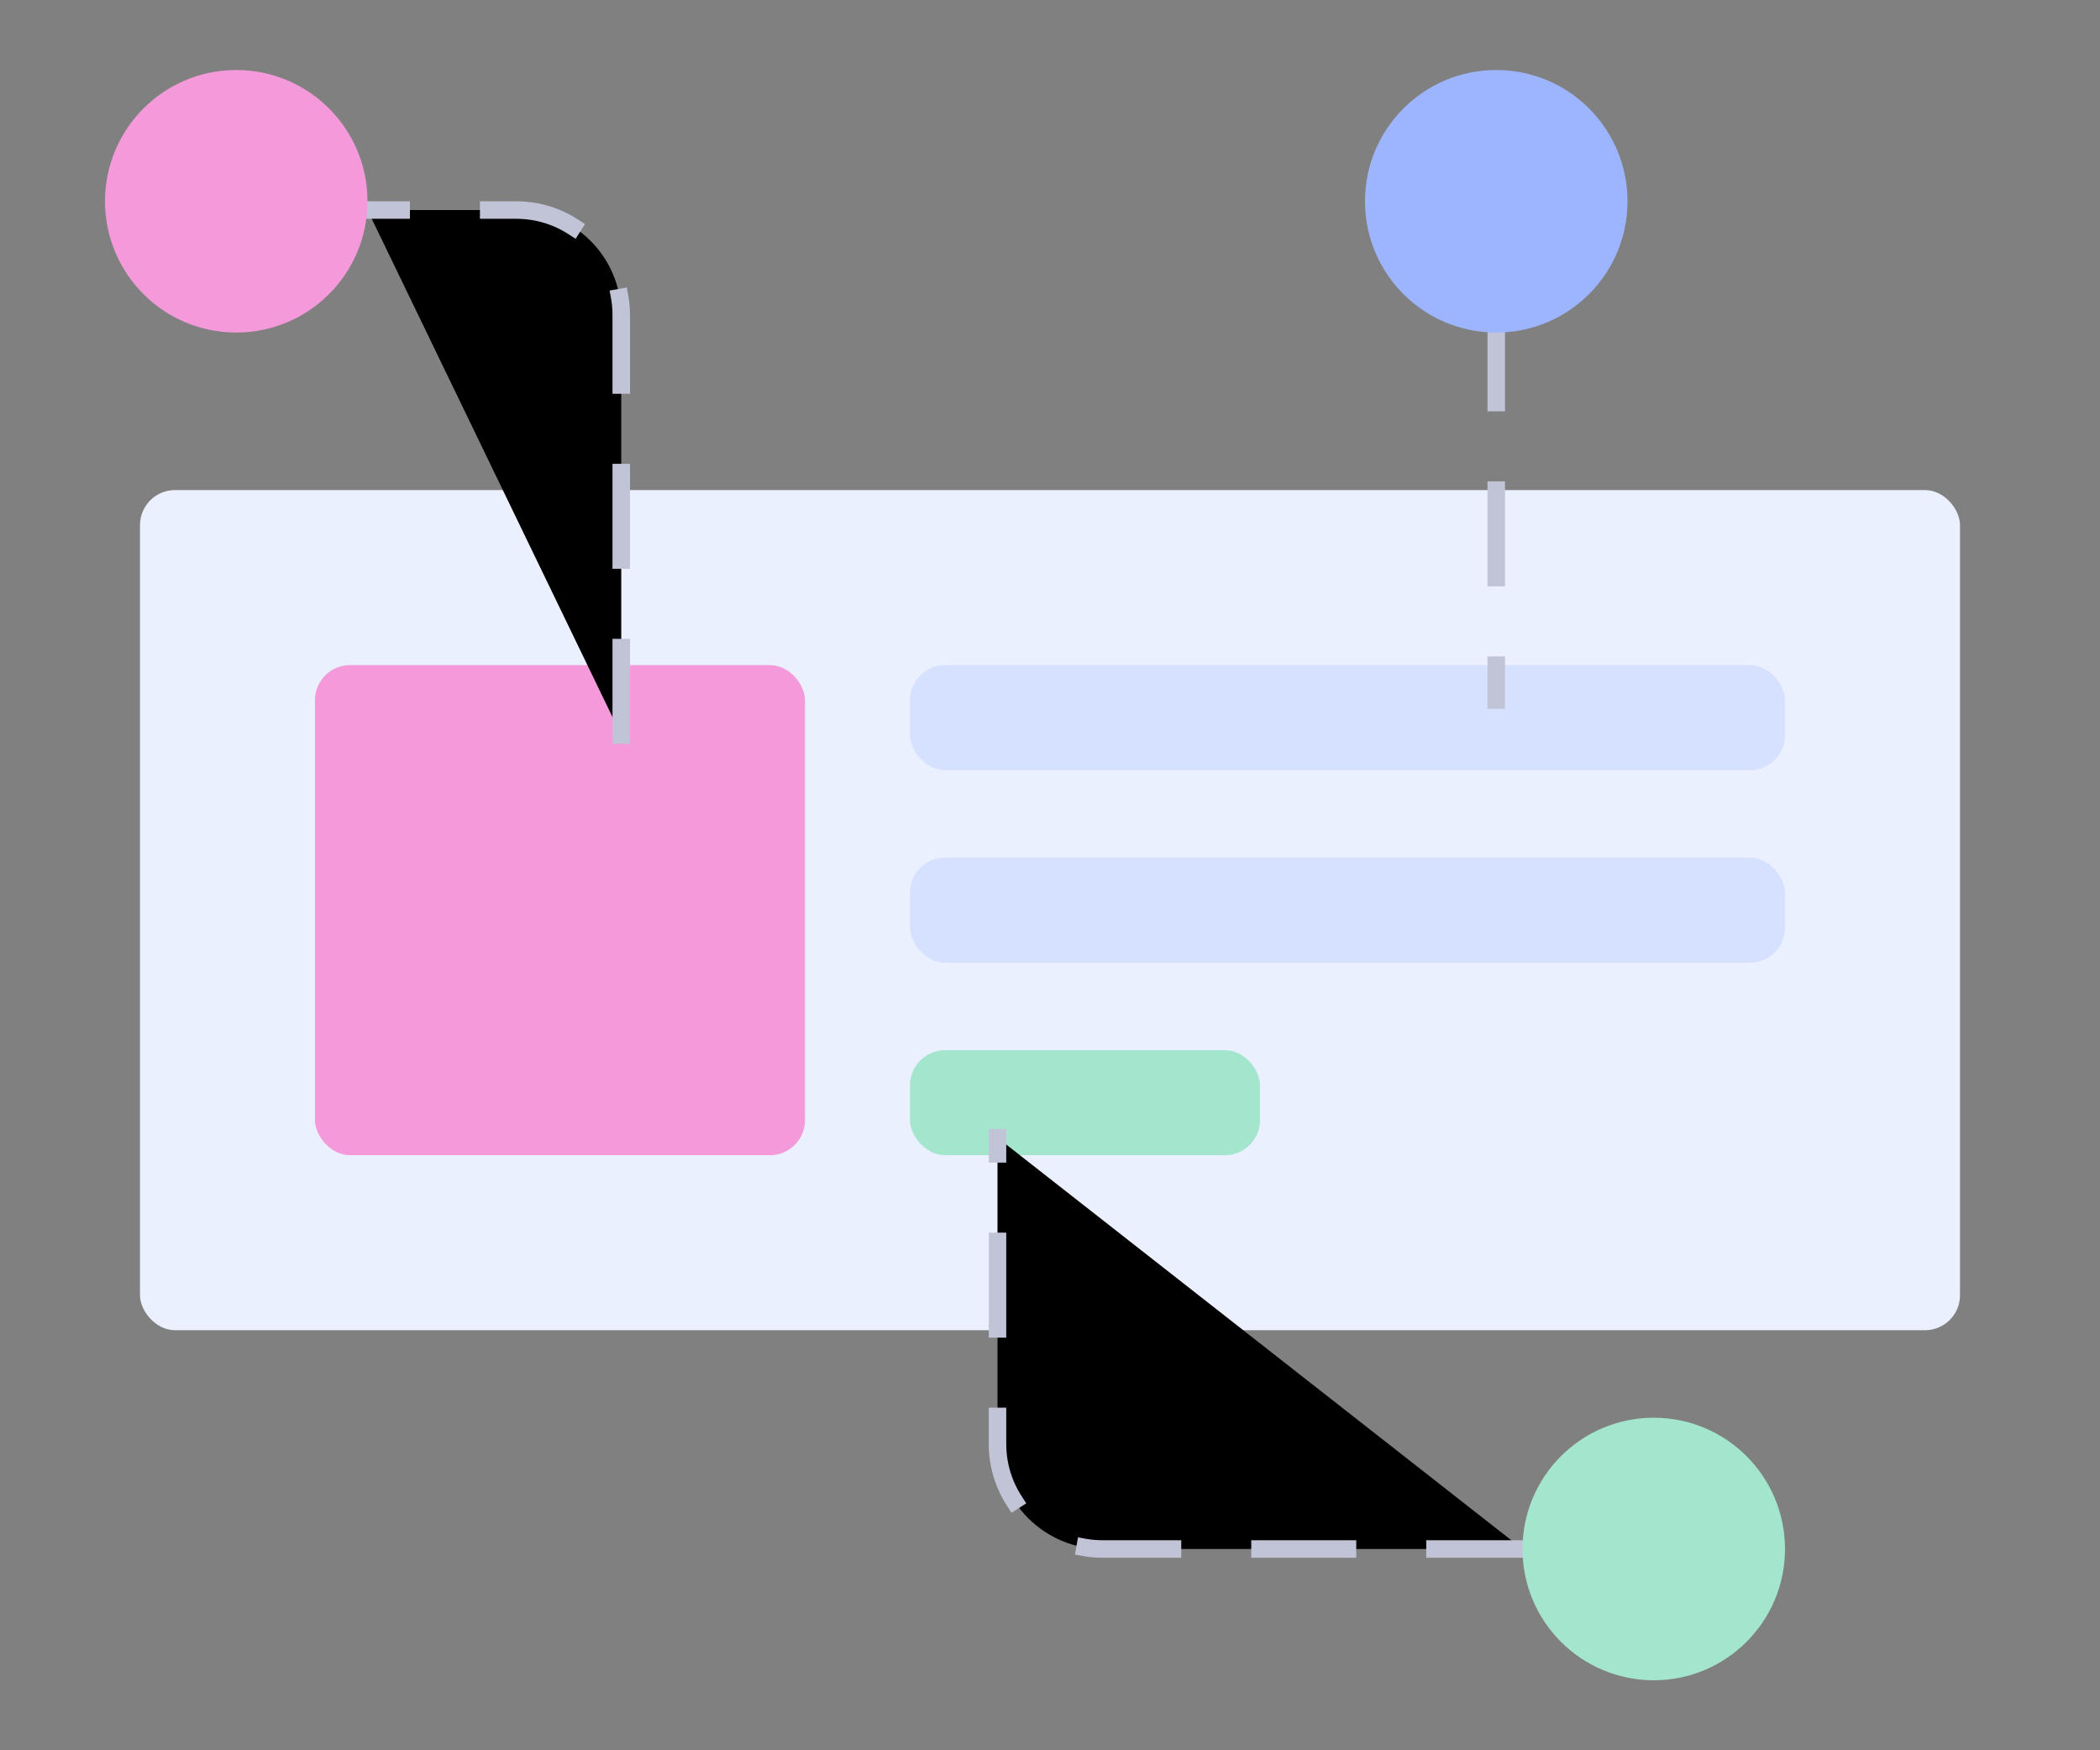 <svg class="ub-w_120px ub-h_100px ub-fill_none ub-box-szg_border-box" viewBox="0 0 120 100" xmlns="http://www.w3.org/2000/svg"><rect x="0" y="0" width="120" height="100" fill="#808080" stroke="none"/><rect x="8" y="28" width="104" height="48" rx="2" fill="#EBF0FF"></rect><rect x="18" y="38" width="28" height="28" rx="2" fill="#F499DA"></rect><rect x="52" y="38" width="50" height="6" rx="2" fill="#D6E0FF"></rect><rect x="52" y="49" width="50" height="6" rx="2" fill="#D6E0FF"></rect><rect x="52" y="60" width="20" height="6" rx="2" fill="#A3E6CD"></rect><path d="M35.5 42V18C35.5 14.686 32.814 12 29.5 12H21" stroke="#C1C4D6" stroke-linecap="square" stroke-linejoin="round" stroke-dasharray="5 5"></path><path d="M85.5 18V40" stroke="#C1C4D6" stroke-linecap="square" stroke-linejoin="round" stroke-dasharray="5 5"></path><circle cx="13.5" cy="11.5" r="7.5" fill="#F499DA"></circle><circle cx="85.5" cy="11.5" r="7.5" fill="#9DB5FF"></circle><path d="M87 88.5L63 88.5C59.686 88.5 57 85.814 57 82.5L57 65" stroke="#C1C4D6" stroke-linecap="square" stroke-linejoin="round" stroke-dasharray="5 5"></path><circle cx="94.5" cy="88.5" r="7.5" fill="#A3E6CD"></circle></svg>